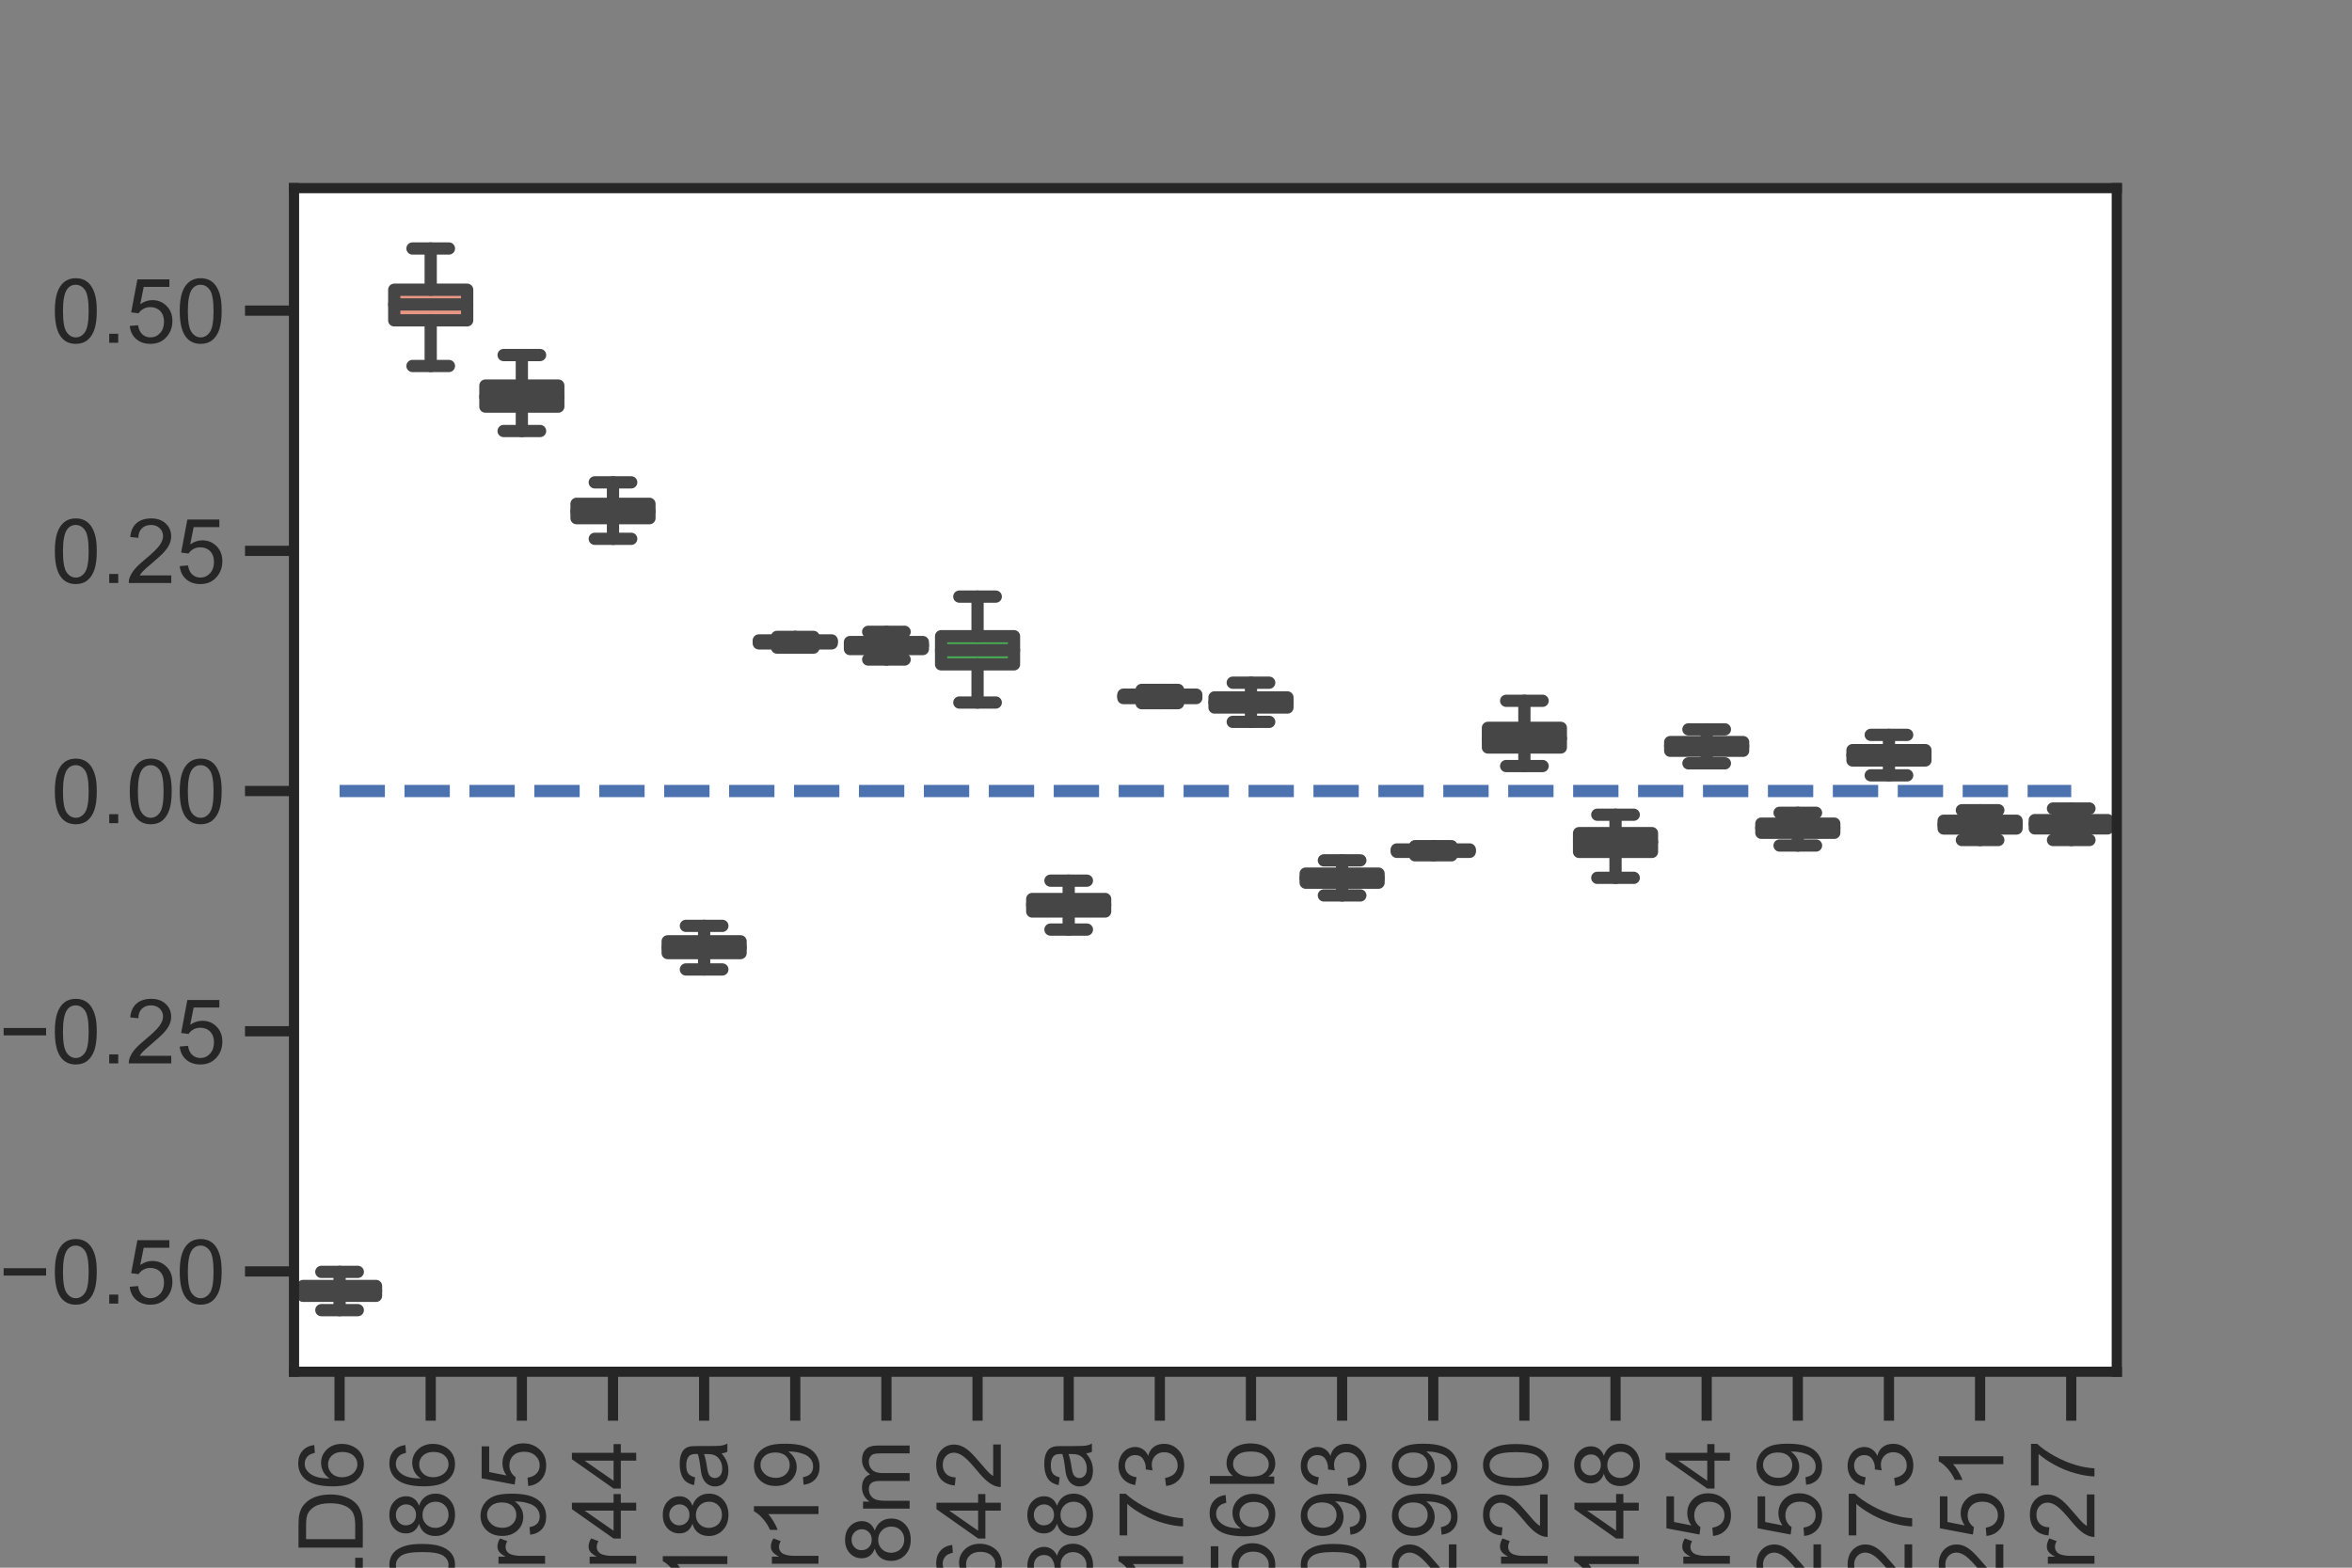 <?xml version="1.0" encoding="utf-8" standalone="no"?>
<!DOCTYPE svg PUBLIC "-//W3C//DTD SVG 1.1//EN"
  "http://www.w3.org/Graphics/SVG/1.1/DTD/svg11.dtd">
<!-- Created with matplotlib (https://matplotlib.org/) -->
<svg height="288pt" version="1.1" viewBox="0 0 432 288" width="432pt" xmlns="http://www.w3.org/2000/svg" xmlns:xlink="http://www.w3.org/1999/xlink">
 <rect x="0" y="0" width="432" height="288" fill="#808080" stroke="none"/>
 <defs>
  <style type="text/css">*{stroke-linecap:butt;stroke-linejoin:round;}</style>
 </defs>
 <g id="figure_1">
  <g id="patch_1">
   <path d="M 0 288 
L 432 288 
L 432 0 
L 0 0 
z
" style="fill:none;"/>
  </g>
  <g id="axes_1">
   <g id="patch_2">
    <path d="M 54 252 
L 388.8 252 
L 388.8 34.56 
L 54 34.56 
z
" style="fill:#ffffff;"/>
   </g>
   <g id="matplotlib.axis_1">
    <g id="xtick_1">
     <g id="line2d_1">
      <defs>
       <path d="M 0 0 
L 0 9 
" id="m45f4222ce4" style="stroke:#262626;stroke-width:1.875;"/>
      </defs>
      <g>
       <use style="fill:#262626;stroke:#262626;stroke-width:1.875;" x="62.37" xlink:href="#m45f4222ce4" y="252"/>
      </g>
     </g>
     <g id="text_1">
      <!-- ALD6 -->
      <g style="fill:#262626;" transform="translate(66.636 305.773)rotate(-90)scale(0.165 -0.165)">
       <defs>
        <path d="M -0.141 0 
L 27.344 71.578 
L 37.547 71.578 
L 66.844 0 
L 56.062 0 
L 47.703 21.688 
L 17.781 21.688 
L 9.906 0 
z
M 20.516 29.391 
L 44.781 29.391 
L 37.312 49.219 
Q 33.891 58.25 32.234 64.062 
Q 30.859 57.172 28.375 50.391 
z
" id="ArialMT-65"/>
        <path d="M 7.328 0 
L 7.328 71.578 
L 16.797 71.578 
L 16.797 8.453 
L 52.047 8.453 
L 52.047 0 
z
" id="ArialMT-76"/>
        <path d="M 7.719 0 
L 7.719 71.578 
L 32.375 71.578 
Q 40.719 71.578 45.125 70.562 
Q 51.266 69.141 55.609 65.438 
Q 61.281 60.641 64.078 53.188 
Q 66.891 45.75 66.891 36.188 
Q 66.891 28.031 64.984 21.734 
Q 63.094 15.438 60.109 11.297 
Q 57.125 7.172 53.578 4.797 
Q 50.047 2.438 45.047 1.219 
Q 40.047 0 33.547 0 
z
M 17.188 8.453 
L 32.469 8.453 
Q 39.547 8.453 43.578 9.766 
Q 47.609 11.078 50 13.484 
Q 53.375 16.844 55.25 22.531 
Q 57.125 28.219 57.125 36.328 
Q 57.125 47.562 53.438 53.594 
Q 49.75 59.625 44.484 61.672 
Q 40.672 63.141 32.234 63.141 
L 17.188 63.141 
z
" id="ArialMT-68"/>
        <path d="M 49.75 54.047 
L 41.016 53.375 
Q 39.844 58.547 37.703 60.891 
Q 34.125 64.656 28.906 64.656 
Q 24.703 64.656 21.531 62.312 
Q 17.391 59.281 14.984 53.469 
Q 12.594 47.656 12.5 36.922 
Q 15.672 41.75 20.266 44.094 
Q 24.859 46.438 29.891 46.438 
Q 38.672 46.438 44.844 39.969 
Q 51.031 33.5 51.031 23.25 
Q 51.031 16.5 48.125 10.719 
Q 45.219 4.938 40.141 1.859 
Q 35.062 -1.219 28.609 -1.219 
Q 17.625 -1.219 10.688 6.859 
Q 3.766 14.938 3.766 33.5 
Q 3.766 54.25 11.422 63.672 
Q 18.109 71.875 29.438 71.875 
Q 37.891 71.875 43.281 67.141 
Q 48.688 62.406 49.75 54.047 
z
M 13.875 23.188 
Q 13.875 18.656 15.797 14.5 
Q 17.719 10.359 21.188 8.172 
Q 24.656 6 28.469 6 
Q 34.031 6 38.031 10.484 
Q 42.047 14.984 42.047 22.703 
Q 42.047 30.125 38.078 34.391 
Q 34.125 38.672 28.125 38.672 
Q 22.172 38.672 18.016 34.391 
Q 13.875 30.125 13.875 23.188 
z
" id="ArialMT-54"/>
       </defs>
       <use xlink:href="#ArialMT-65"/>
       <use x="66.699" xlink:href="#ArialMT-76"/>
       <use x="122.314" xlink:href="#ArialMT-68"/>
       <use x="194.531" xlink:href="#ArialMT-54"/>
      </g>
     </g>
    </g>
    <g id="xtick_2">
     <g id="line2d_2">
      <g>
       <use style="fill:#262626;stroke:#262626;stroke-width:1.875;" x="79.11" xlink:href="#m45f4222ce4" y="252"/>
      </g>
     </g>
     <g id="text_2">
      <!-- r1086 -->
      <g style="fill:#262626;" transform="translate(83.376 306.696)rotate(-90)scale(0.165 -0.165)">
       <defs>
        <path d="M 6.5 0 
L 6.5 51.859 
L 14.406 51.859 
L 14.406 44 
Q 17.438 49.516 20 51.266 
Q 22.562 53.031 25.641 53.031 
Q 30.078 53.031 34.672 50.203 
L 31.641 42.047 
Q 28.422 43.953 25.203 43.953 
Q 22.312 43.953 20.016 42.219 
Q 17.719 40.484 16.75 37.406 
Q 15.281 32.719 15.281 27.156 
L 15.281 0 
z
" id="ArialMT-114"/>
        <path d="M 37.25 0 
L 28.469 0 
L 28.469 56 
Q 25.297 52.984 20.141 49.953 
Q 14.984 46.922 10.891 45.406 
L 10.891 53.906 
Q 18.266 57.375 23.781 62.297 
Q 29.297 67.234 31.594 71.875 
L 37.25 71.875 
z
" id="ArialMT-49"/>
        <path d="M 4.156 35.297 
Q 4.156 48 6.766 55.734 
Q 9.375 63.484 14.516 67.672 
Q 19.672 71.875 27.484 71.875 
Q 33.25 71.875 37.594 69.547 
Q 41.938 67.234 44.766 62.859 
Q 47.609 58.5 49.219 52.219 
Q 50.828 45.953 50.828 35.297 
Q 50.828 22.703 48.234 14.969 
Q 45.656 7.234 40.5 3 
Q 35.359 -1.219 27.484 -1.219 
Q 17.141 -1.219 11.234 6.203 
Q 4.156 15.141 4.156 35.297 
z
M 13.188 35.297 
Q 13.188 17.672 17.312 11.828 
Q 21.438 6 27.484 6 
Q 33.547 6 37.672 11.859 
Q 41.797 17.719 41.797 35.297 
Q 41.797 52.984 37.672 58.781 
Q 33.547 64.594 27.391 64.594 
Q 21.344 64.594 17.719 59.469 
Q 13.188 52.938 13.188 35.297 
z
" id="ArialMT-48"/>
        <path d="M 17.672 38.812 
Q 12.203 40.828 9.562 44.531 
Q 6.938 48.25 6.938 53.422 
Q 6.938 61.234 12.547 66.547 
Q 18.172 71.875 27.484 71.875 
Q 36.859 71.875 42.578 66.422 
Q 48.297 60.984 48.297 53.172 
Q 48.297 48.188 45.672 44.5 
Q 43.062 40.828 37.75 38.812 
Q 44.344 36.672 47.781 31.875 
Q 51.219 27.094 51.219 20.453 
Q 51.219 11.281 44.719 5.031 
Q 38.234 -1.219 27.641 -1.219 
Q 17.047 -1.219 10.547 5.047 
Q 4.047 11.328 4.047 20.703 
Q 4.047 27.688 7.594 32.391 
Q 11.141 37.109 17.672 38.812 
z
M 15.922 53.719 
Q 15.922 48.641 19.188 45.406 
Q 22.469 42.188 27.688 42.188 
Q 32.766 42.188 36.016 45.375 
Q 39.266 48.578 39.266 53.219 
Q 39.266 58.062 35.906 61.359 
Q 32.562 64.656 27.594 64.656 
Q 22.562 64.656 19.234 61.422 
Q 15.922 58.203 15.922 53.719 
z
M 13.094 20.656 
Q 13.094 16.891 14.875 13.375 
Q 16.656 9.859 20.172 7.922 
Q 23.688 6 27.734 6 
Q 34.031 6 38.125 10.047 
Q 42.234 14.109 42.234 20.359 
Q 42.234 26.703 38.016 30.859 
Q 33.797 35.016 27.438 35.016 
Q 21.234 35.016 17.156 30.906 
Q 13.094 26.812 13.094 20.656 
z
" id="ArialMT-56"/>
       </defs>
       <use xlink:href="#ArialMT-114"/>
       <use x="33.301" xlink:href="#ArialMT-49"/>
       <use x="88.916" xlink:href="#ArialMT-48"/>
       <use x="144.531" xlink:href="#ArialMT-56"/>
       <use x="200.146" xlink:href="#ArialMT-54"/>
      </g>
     </g>
    </g>
    <g id="xtick_3">
     <g id="line2d_3">
      <g>
       <use style="fill:#262626;stroke:#262626;stroke-width:1.875;" x="95.85" xlink:href="#m45f4222ce4" y="252"/>
      </g>
     </g>
     <g id="text_3">
      <!-- r95 -->
      <g style="fill:#262626;" transform="translate(100.116 288.345)rotate(-90)scale(0.165 -0.165)">
       <defs>
        <path d="M 5.469 16.547 
L 13.922 17.328 
Q 14.984 11.375 18.016 8.688 
Q 21.047 6 25.781 6 
Q 29.828 6 32.875 7.859 
Q 35.938 9.719 37.891 12.812 
Q 39.844 15.922 41.156 21.188 
Q 42.484 26.469 42.484 31.938 
Q 42.484 32.516 42.438 33.688 
Q 39.797 29.5 35.234 26.875 
Q 30.672 24.266 25.344 24.266 
Q 16.453 24.266 10.297 30.703 
Q 4.156 37.156 4.156 47.703 
Q 4.156 58.594 10.578 65.234 
Q 17 71.875 26.656 71.875 
Q 33.641 71.875 39.422 68.109 
Q 45.219 64.359 48.219 57.391 
Q 51.219 50.438 51.219 37.25 
Q 51.219 23.531 48.234 15.406 
Q 45.266 7.281 39.375 3.031 
Q 33.5 -1.219 25.594 -1.219 
Q 17.188 -1.219 11.859 3.438 
Q 6.547 8.109 5.469 16.547 
z
M 41.453 48.141 
Q 41.453 55.719 37.422 60.156 
Q 33.406 64.594 27.734 64.594 
Q 21.875 64.594 17.531 59.812 
Q 13.188 55.031 13.188 47.406 
Q 13.188 40.578 17.312 36.297 
Q 21.438 32.031 27.484 32.031 
Q 33.594 32.031 37.516 36.297 
Q 41.453 40.578 41.453 48.141 
z
" id="ArialMT-57"/>
        <path d="M 4.156 18.75 
L 13.375 19.531 
Q 14.406 12.797 18.141 9.391 
Q 21.875 6 27.156 6 
Q 33.5 6 37.891 10.781 
Q 42.281 15.578 42.281 23.484 
Q 42.281 31 38.062 35.344 
Q 33.844 39.703 27 39.703 
Q 22.75 39.703 19.328 37.766 
Q 15.922 35.844 13.969 32.766 
L 5.719 33.844 
L 12.641 70.609 
L 48.25 70.609 
L 48.25 62.203 
L 19.672 62.203 
L 15.828 42.969 
Q 22.266 47.469 29.344 47.469 
Q 38.719 47.469 45.156 40.969 
Q 51.609 34.469 51.609 24.266 
Q 51.609 14.547 45.953 7.469 
Q 39.062 -1.219 27.156 -1.219 
Q 17.391 -1.219 11.203 4.25 
Q 5.031 9.719 4.156 18.75 
z
" id="ArialMT-53"/>
       </defs>
       <use xlink:href="#ArialMT-114"/>
       <use x="33.301" xlink:href="#ArialMT-57"/>
       <use x="88.916" xlink:href="#ArialMT-53"/>
      </g>
     </g>
    </g>
    <g id="xtick_4">
     <g id="line2d_4">
      <g>
       <use style="fill:#262626;stroke:#262626;stroke-width:1.875;" x="112.59" xlink:href="#m45f4222ce4" y="252"/>
      </g>
     </g>
     <g id="text_4">
      <!-- r44 -->
      <g style="fill:#262626;" transform="translate(116.856 288.345)rotate(-90)scale(0.165 -0.165)">
       <defs>
        <path d="M 32.328 0 
L 32.328 17.141 
L 1.266 17.141 
L 1.266 25.203 
L 33.938 71.578 
L 41.109 71.578 
L 41.109 25.203 
L 50.781 25.203 
L 50.781 17.141 
L 41.109 17.141 
L 41.109 0 
z
M 32.328 25.203 
L 32.328 57.469 
L 9.906 25.203 
z
" id="ArialMT-52"/>
       </defs>
       <use xlink:href="#ArialMT-114"/>
       <use x="33.301" xlink:href="#ArialMT-52"/>
       <use x="88.916" xlink:href="#ArialMT-52"/>
      </g>
     </g>
    </g>
    <g id="xtick_5">
     <g id="line2d_5">
      <g>
       <use style="fill:#262626;stroke:#262626;stroke-width:1.875;" x="129.33" xlink:href="#m45f4222ce4" y="252"/>
      </g>
     </g>
     <g id="text_5">
      <!-- r118a -->
      <g style="fill:#262626;" transform="translate(133.596 305.479)rotate(-90)scale(0.165 -0.165)">
       <defs>
        <path d="M 40.438 6.391 
Q 35.547 2.25 31.031 0.531 
Q 26.516 -1.172 21.344 -1.172 
Q 12.797 -1.172 8.203 3 
Q 3.609 7.172 3.609 13.672 
Q 3.609 17.484 5.344 20.625 
Q 7.078 23.781 9.891 25.688 
Q 12.703 27.594 16.219 28.562 
Q 18.797 29.25 24.031 29.891 
Q 34.672 31.156 39.703 32.906 
Q 39.75 34.719 39.75 35.203 
Q 39.75 40.578 37.25 42.781 
Q 33.891 45.75 27.25 45.75 
Q 21.047 45.75 18.094 43.578 
Q 15.141 41.406 13.719 35.891 
L 5.125 37.062 
Q 6.297 42.578 8.984 45.969 
Q 11.672 49.359 16.75 51.188 
Q 21.828 53.031 28.516 53.031 
Q 35.156 53.031 39.297 51.469 
Q 43.453 49.906 45.406 47.531 
Q 47.359 45.172 48.141 41.547 
Q 48.578 39.312 48.578 33.453 
L 48.578 21.734 
Q 48.578 9.469 49.141 6.219 
Q 49.703 2.984 51.375 0 
L 42.188 0 
Q 40.828 2.734 40.438 6.391 
z
M 39.703 26.031 
Q 34.906 24.078 25.344 22.703 
Q 19.922 21.922 17.672 20.938 
Q 15.438 19.969 14.203 18.094 
Q 12.984 16.219 12.984 13.922 
Q 12.984 10.406 15.641 8.062 
Q 18.312 5.719 23.438 5.719 
Q 28.516 5.719 32.469 7.938 
Q 36.422 10.156 38.281 14.016 
Q 39.703 17 39.703 22.797 
z
" id="ArialMT-97"/>
       </defs>
       <use xlink:href="#ArialMT-114"/>
       <use x="33.301" xlink:href="#ArialMT-49"/>
       <use x="81.541" xlink:href="#ArialMT-49"/>
       <use x="137.156" xlink:href="#ArialMT-56"/>
       <use x="192.771" xlink:href="#ArialMT-97"/>
      </g>
     </g>
    </g>
    <g id="xtick_6">
     <g id="line2d_6">
      <g>
       <use style="fill:#262626;stroke:#262626;stroke-width:1.875;" x="146.07" xlink:href="#m45f4222ce4" y="252"/>
      </g>
     </g>
     <g id="text_6">
      <!-- r19 -->
      <g style="fill:#262626;" transform="translate(150.336 288.345)rotate(-90)scale(0.165 -0.165)">
       <use xlink:href="#ArialMT-114"/>
       <use x="33.301" xlink:href="#ArialMT-49"/>
       <use x="88.916" xlink:href="#ArialMT-57"/>
      </g>
     </g>
    </g>
    <g id="xtick_7">
     <g id="line2d_7">
      <g>
       <use style="fill:#262626;stroke:#262626;stroke-width:1.875;" x="162.81" xlink:href="#m45f4222ce4" y="252"/>
      </g>
     </g>
     <g id="text_7">
      <!-- r258m -->
      <g style="fill:#262626;" transform="translate(167.076 311.265)rotate(-90)scale(0.165 -0.165)">
       <defs>
        <path d="M 50.344 8.453 
L 50.344 0 
L 3.031 0 
Q 2.938 3.172 4.047 6.109 
Q 5.859 10.938 9.828 15.625 
Q 13.812 20.312 21.344 26.469 
Q 33.016 36.031 37.109 41.625 
Q 41.219 47.219 41.219 52.203 
Q 41.219 57.422 37.469 61 
Q 33.734 64.594 27.734 64.594 
Q 21.391 64.594 17.578 60.781 
Q 13.766 56.984 13.719 50.25 
L 4.688 51.172 
Q 5.609 61.281 11.656 66.578 
Q 17.719 71.875 27.938 71.875 
Q 38.234 71.875 44.234 66.156 
Q 50.25 60.453 50.25 52 
Q 50.25 47.703 48.484 43.547 
Q 46.734 39.406 42.656 34.812 
Q 38.578 30.219 29.109 22.219 
Q 21.188 15.578 18.938 13.203 
Q 16.703 10.844 15.234 8.453 
z
" id="ArialMT-50"/>
        <path d="M 6.594 0 
L 6.594 51.859 
L 14.453 51.859 
L 14.453 44.578 
Q 16.891 48.391 20.938 50.703 
Q 25 53.031 30.172 53.031 
Q 35.938 53.031 39.625 50.641 
Q 43.312 48.25 44.828 43.953 
Q 50.984 53.031 60.844 53.031 
Q 68.562 53.031 72.703 48.75 
Q 76.859 44.484 76.859 35.594 
L 76.859 0 
L 68.109 0 
L 68.109 32.672 
Q 68.109 37.938 67.25 40.25 
Q 66.406 42.578 64.156 43.984 
Q 61.922 45.406 58.891 45.406 
Q 53.422 45.406 49.797 41.766 
Q 46.188 38.141 46.188 30.125 
L 46.188 0 
L 37.406 0 
L 37.406 33.688 
Q 37.406 39.547 35.25 42.469 
Q 33.109 45.406 28.219 45.406 
Q 24.516 45.406 21.359 43.453 
Q 18.219 41.5 16.797 37.734 
Q 15.375 33.984 15.375 26.906 
L 15.375 0 
z
" id="ArialMT-109"/>
       </defs>
       <use xlink:href="#ArialMT-114"/>
       <use x="33.301" xlink:href="#ArialMT-50"/>
       <use x="88.916" xlink:href="#ArialMT-53"/>
       <use x="144.531" xlink:href="#ArialMT-56"/>
       <use x="200.146" xlink:href="#ArialMT-109"/>
      </g>
     </g>
    </g>
    <g id="xtick_8">
     <g id="line2d_8">
      <g>
       <use style="fill:#262626;stroke:#262626;stroke-width:1.875;" x="179.55" xlink:href="#m45f4222ce4" y="252"/>
      </g>
     </g>
     <g id="text_8">
      <!-- r2642 -->
      <g style="fill:#262626;" transform="translate(183.816 306.696)rotate(-90)scale(0.165 -0.165)">
       <use xlink:href="#ArialMT-114"/>
       <use x="33.301" xlink:href="#ArialMT-50"/>
       <use x="88.916" xlink:href="#ArialMT-54"/>
       <use x="144.531" xlink:href="#ArialMT-52"/>
       <use x="200.146" xlink:href="#ArialMT-50"/>
      </g>
     </g>
    </g>
    <g id="xtick_9">
     <g id="line2d_9">
      <g>
       <use style="fill:#262626;stroke:#262626;stroke-width:1.875;" x="196.29" xlink:href="#m45f4222ce4" y="252"/>
      </g>
     </g>
     <g id="text_9">
      <!-- r38a -->
      <g style="fill:#262626;" transform="translate(200.556 297.521)rotate(-90)scale(0.165 -0.165)">
       <defs>
        <path d="M 4.203 18.891 
L 12.984 20.062 
Q 14.5 12.594 18.141 9.297 
Q 21.781 6 27 6 
Q 33.203 6 37.469 10.297 
Q 41.75 14.594 41.75 20.953 
Q 41.75 27 37.797 30.922 
Q 33.844 34.859 27.734 34.859 
Q 25.25 34.859 21.531 33.891 
L 22.516 41.609 
Q 23.391 41.5 23.922 41.5 
Q 29.547 41.5 34.031 44.422 
Q 38.531 47.359 38.531 53.469 
Q 38.531 58.297 35.25 61.469 
Q 31.984 64.656 26.812 64.656 
Q 21.688 64.656 18.266 61.422 
Q 14.844 58.203 13.875 51.766 
L 5.078 53.328 
Q 6.688 62.156 12.391 67.016 
Q 18.109 71.875 26.609 71.875 
Q 32.469 71.875 37.391 69.359 
Q 42.328 66.844 44.938 62.5 
Q 47.562 58.156 47.562 53.266 
Q 47.562 48.641 45.062 44.828 
Q 42.578 41.016 37.703 38.766 
Q 44.047 37.312 47.562 32.688 
Q 51.078 28.078 51.078 21.141 
Q 51.078 11.766 44.234 5.25 
Q 37.406 -1.266 26.953 -1.266 
Q 17.531 -1.266 11.297 4.344 
Q 5.078 9.969 4.203 18.891 
z
" id="ArialMT-51"/>
       </defs>
       <use xlink:href="#ArialMT-114"/>
       <use x="33.301" xlink:href="#ArialMT-51"/>
       <use x="88.916" xlink:href="#ArialMT-56"/>
       <use x="144.531" xlink:href="#ArialMT-97"/>
      </g>
     </g>
    </g>
    <g id="xtick_10">
     <g id="line2d_10">
      <g>
       <use style="fill:#262626;stroke:#262626;stroke-width:1.875;" x="213.03" xlink:href="#m45f4222ce4" y="252"/>
      </g>
     </g>
     <g id="text_10">
      <!-- r1173 -->
      <g style="fill:#262626;" transform="translate(217.296 305.479)rotate(-90)scale(0.165 -0.165)">
       <defs>
        <path d="M 4.734 62.203 
L 4.734 70.656 
L 51.078 70.656 
L 51.078 63.812 
Q 44.234 56.547 37.516 44.484 
Q 30.812 32.422 27.156 19.672 
Q 24.516 10.688 23.781 0 
L 14.75 0 
Q 14.891 8.453 18.062 20.406 
Q 21.234 32.375 27.172 43.484 
Q 33.109 54.594 39.797 62.203 
z
" id="ArialMT-55"/>
       </defs>
       <use xlink:href="#ArialMT-114"/>
       <use x="33.301" xlink:href="#ArialMT-49"/>
       <use x="81.541" xlink:href="#ArialMT-49"/>
       <use x="137.156" xlink:href="#ArialMT-55"/>
       <use x="192.771" xlink:href="#ArialMT-51"/>
      </g>
     </g>
    </g>
    <g id="xtick_11">
     <g id="line2d_11">
      <g>
       <use style="fill:#262626;stroke:#262626;stroke-width:1.875;" x="229.77" xlink:href="#m45f4222ce4" y="252"/>
      </g>
     </g>
     <g id="text_11">
      <!-- r56b -->
      <g style="fill:#262626;" transform="translate(234.036 297.521)rotate(-90)scale(0.165 -0.165)">
       <defs>
        <path d="M 14.703 0 
L 6.547 0 
L 6.547 71.578 
L 15.328 71.578 
L 15.328 46.047 
Q 20.906 53.031 29.547 53.031 
Q 34.328 53.031 38.594 51.094 
Q 42.875 49.172 45.625 45.672 
Q 48.391 42.188 49.953 37.25 
Q 51.516 32.328 51.516 26.703 
Q 51.516 13.375 44.922 6.094 
Q 38.328 -1.172 29.109 -1.172 
Q 19.922 -1.172 14.703 6.5 
z
M 14.594 26.312 
Q 14.594 17 17.141 12.844 
Q 21.297 6.062 28.375 6.062 
Q 34.125 6.062 38.328 11.062 
Q 42.531 16.062 42.531 25.984 
Q 42.531 36.141 38.5 40.969 
Q 34.469 45.797 28.766 45.797 
Q 23 45.797 18.797 40.797 
Q 14.594 35.797 14.594 26.312 
z
" id="ArialMT-98"/>
       </defs>
       <use xlink:href="#ArialMT-114"/>
       <use x="33.301" xlink:href="#ArialMT-53"/>
       <use x="88.916" xlink:href="#ArialMT-54"/>
       <use x="144.531" xlink:href="#ArialMT-98"/>
      </g>
     </g>
    </g>
    <g id="xtick_12">
     <g id="line2d_12">
      <g>
       <use style="fill:#262626;stroke:#262626;stroke-width:1.875;" x="246.51" xlink:href="#m45f4222ce4" y="252"/>
      </g>
     </g>
     <g id="text_12">
      <!-- r1093 -->
      <g style="fill:#262626;" transform="translate(250.776 306.696)rotate(-90)scale(0.165 -0.165)">
       <use xlink:href="#ArialMT-114"/>
       <use x="33.301" xlink:href="#ArialMT-49"/>
       <use x="88.916" xlink:href="#ArialMT-48"/>
       <use x="144.531" xlink:href="#ArialMT-57"/>
       <use x="200.146" xlink:href="#ArialMT-51"/>
      </g>
     </g>
    </g>
    <g id="xtick_13">
     <g id="line2d_13">
      <g>
       <use style="fill:#262626;stroke:#262626;stroke-width:1.875;" x="263.25" xlink:href="#m45f4222ce4" y="252"/>
      </g>
     </g>
     <g id="text_13">
      <!-- r299 -->
      <g style="fill:#262626;" transform="translate(267.516 297.521)rotate(-90)scale(0.165 -0.165)">
       <use xlink:href="#ArialMT-114"/>
       <use x="33.301" xlink:href="#ArialMT-50"/>
       <use x="88.916" xlink:href="#ArialMT-57"/>
       <use x="144.531" xlink:href="#ArialMT-57"/>
      </g>
     </g>
    </g>
    <g id="xtick_14">
     <g id="line2d_14">
      <g>
       <use style="fill:#262626;stroke:#262626;stroke-width:1.875;" x="279.99" xlink:href="#m45f4222ce4" y="252"/>
      </g>
     </g>
     <g id="text_14">
      <!-- r20 -->
      <g style="fill:#262626;" transform="translate(284.256 288.345)rotate(-90)scale(0.165 -0.165)">
       <use xlink:href="#ArialMT-114"/>
       <use x="33.301" xlink:href="#ArialMT-50"/>
       <use x="88.916" xlink:href="#ArialMT-48"/>
      </g>
     </g>
    </g>
    <g id="xtick_15">
     <g id="line2d_15">
      <g>
       <use style="fill:#262626;stroke:#262626;stroke-width:1.875;" x="296.73" xlink:href="#m45f4222ce4" y="252"/>
      </g>
     </g>
     <g id="text_15">
      <!-- r1148 -->
      <g style="fill:#262626;" transform="translate(300.996 305.479)rotate(-90)scale(0.165 -0.165)">
       <use xlink:href="#ArialMT-114"/>
       <use x="33.301" xlink:href="#ArialMT-49"/>
       <use x="81.541" xlink:href="#ArialMT-49"/>
       <use x="137.156" xlink:href="#ArialMT-52"/>
       <use x="192.771" xlink:href="#ArialMT-56"/>
      </g>
     </g>
    </g>
    <g id="xtick_16">
     <g id="line2d_16">
      <g>
       <use style="fill:#262626;stroke:#262626;stroke-width:1.875;" x="313.47" xlink:href="#m45f4222ce4" y="252"/>
      </g>
     </g>
     <g id="text_16">
      <!-- r54 -->
      <g style="fill:#262626;" transform="translate(317.736 288.345)rotate(-90)scale(0.165 -0.165)">
       <use xlink:href="#ArialMT-114"/>
       <use x="33.301" xlink:href="#ArialMT-53"/>
       <use x="88.916" xlink:href="#ArialMT-52"/>
      </g>
     </g>
    </g>
    <g id="xtick_17">
     <g id="line2d_17">
      <g>
       <use style="fill:#262626;stroke:#262626;stroke-width:1.875;" x="330.21" xlink:href="#m45f4222ce4" y="252"/>
      </g>
     </g>
     <g id="text_17">
      <!-- r259 -->
      <g style="fill:#262626;" transform="translate(334.476 297.521)rotate(-90)scale(0.165 -0.165)">
       <use xlink:href="#ArialMT-114"/>
       <use x="33.301" xlink:href="#ArialMT-50"/>
       <use x="88.916" xlink:href="#ArialMT-53"/>
       <use x="144.531" xlink:href="#ArialMT-57"/>
      </g>
     </g>
    </g>
    <g id="xtick_18">
     <g id="line2d_18">
      <g>
       <use style="fill:#262626;stroke:#262626;stroke-width:1.875;" x="346.95" xlink:href="#m45f4222ce4" y="252"/>
      </g>
     </g>
     <g id="text_18">
      <!-- r1273 -->
      <g style="fill:#262626;" transform="translate(351.216 306.696)rotate(-90)scale(0.165 -0.165)">
       <use xlink:href="#ArialMT-114"/>
       <use x="33.301" xlink:href="#ArialMT-49"/>
       <use x="88.916" xlink:href="#ArialMT-50"/>
       <use x="144.531" xlink:href="#ArialMT-55"/>
       <use x="200.146" xlink:href="#ArialMT-51"/>
      </g>
     </g>
    </g>
    <g id="xtick_19">
     <g id="line2d_19">
      <g>
       <use style="fill:#262626;stroke:#262626;stroke-width:1.875;" x="363.69" xlink:href="#m45f4222ce4" y="252"/>
      </g>
     </g>
     <g id="text_19">
      <!-- r251 -->
      <g style="fill:#262626;" transform="translate(367.956 297.521)rotate(-90)scale(0.165 -0.165)">
       <use xlink:href="#ArialMT-114"/>
       <use x="33.301" xlink:href="#ArialMT-50"/>
       <use x="88.916" xlink:href="#ArialMT-53"/>
       <use x="144.531" xlink:href="#ArialMT-49"/>
      </g>
     </g>
    </g>
    <g id="xtick_20">
     <g id="line2d_20">
      <g>
       <use style="fill:#262626;stroke:#262626;stroke-width:1.875;" x="380.43" xlink:href="#m45f4222ce4" y="252"/>
      </g>
     </g>
     <g id="text_20">
      <!-- r27 -->
      <g style="fill:#262626;" transform="translate(384.696 288.345)rotate(-90)scale(0.165 -0.165)">
       <use xlink:href="#ArialMT-114"/>
       <use x="33.301" xlink:href="#ArialMT-50"/>
       <use x="88.916" xlink:href="#ArialMT-55"/>
      </g>
     </g>
    </g>
   </g>
   <g id="matplotlib.axis_2">
    <g id="ytick_1">
     <g id="line2d_21">
      <defs>
       <path d="M 0 0 
L -9 0 
" id="m1e64a76a15" style="stroke:#262626;stroke-width:1.875;"/>
      </defs>
      <g>
       <use style="fill:#262626;stroke:#262626;stroke-width:1.875;" x="54" xlink:href="#m1e64a76a15" y="233.578"/>
      </g>
     </g>
     <g id="text_21">
      <!-- −0.50 -->
      <g style="fill:#262626;" transform="translate(-0.248 239.483)scale(0.165 -0.165)">
       <defs>
        <path d="M 52.828 31.203 
L 5.562 31.203 
L 5.562 39.406 
L 52.828 39.406 
z
" id="ArialMT-8722"/>
        <path d="M 9.078 0 
L 9.078 10.016 
L 19.094 10.016 
L 19.094 0 
z
" id="ArialMT-46"/>
       </defs>
       <use xlink:href="#ArialMT-8722"/>
       <use x="58.398" xlink:href="#ArialMT-48"/>
       <use x="114.014" xlink:href="#ArialMT-46"/>
       <use x="141.797" xlink:href="#ArialMT-53"/>
       <use x="197.412" xlink:href="#ArialMT-48"/>
      </g>
     </g>
    </g>
    <g id="ytick_2">
     <g id="line2d_22">
      <g>
       <use style="fill:#262626;stroke:#262626;stroke-width:1.875;" x="54" xlink:href="#m1e64a76a15" y="189.449"/>
      </g>
     </g>
     <g id="text_22">
      <!-- −0.25 -->
      <g style="fill:#262626;" transform="translate(-0.248 195.355)scale(0.165 -0.165)">
       <use xlink:href="#ArialMT-8722"/>
       <use x="58.398" xlink:href="#ArialMT-48"/>
       <use x="114.014" xlink:href="#ArialMT-46"/>
       <use x="141.797" xlink:href="#ArialMT-50"/>
       <use x="197.412" xlink:href="#ArialMT-53"/>
      </g>
     </g>
    </g>
    <g id="ytick_3">
     <g id="line2d_23">
      <g>
       <use style="fill:#262626;stroke:#262626;stroke-width:1.875;" x="54" xlink:href="#m1e64a76a15" y="145.321"/>
      </g>
     </g>
     <g id="text_23">
      <!-- 0.00 -->
      <g style="fill:#262626;" transform="translate(9.389 151.226)scale(0.165 -0.165)">
       <use xlink:href="#ArialMT-48"/>
       <use x="55.615" xlink:href="#ArialMT-46"/>
       <use x="83.398" xlink:href="#ArialMT-48"/>
       <use x="139.014" xlink:href="#ArialMT-48"/>
      </g>
     </g>
    </g>
    <g id="ytick_4">
     <g id="line2d_24">
      <g>
       <use style="fill:#262626;stroke:#262626;stroke-width:1.875;" x="54" xlink:href="#m1e64a76a15" y="101.193"/>
      </g>
     </g>
     <g id="text_24">
      <!-- 0.25 -->
      <g style="fill:#262626;" transform="translate(9.389 107.098)scale(0.165 -0.165)">
       <use xlink:href="#ArialMT-48"/>
       <use x="55.615" xlink:href="#ArialMT-46"/>
       <use x="83.398" xlink:href="#ArialMT-50"/>
       <use x="139.014" xlink:href="#ArialMT-53"/>
      </g>
     </g>
    </g>
    <g id="ytick_5">
     <g id="line2d_25">
      <g>
       <use style="fill:#262626;stroke:#262626;stroke-width:1.875;" x="54" xlink:href="#m1e64a76a15" y="57.065"/>
      </g>
     </g>
     <g id="text_25">
      <!-- 0.50 -->
      <g style="fill:#262626;" transform="translate(9.389 62.97)scale(0.165 -0.165)">
       <use xlink:href="#ArialMT-48"/>
       <use x="55.615" xlink:href="#ArialMT-46"/>
       <use x="83.398" xlink:href="#ArialMT-53"/>
       <use x="139.014" xlink:href="#ArialMT-48"/>
      </g>
     </g>
    </g>
    <g id="text_26">
     <!-- FCC (3-hydroxypropionate) -->
     <g style="fill:#262626;" transform="translate(-8.036 252.314)rotate(-90)scale(0.18 -0.18)">
      <defs>
       <path d="M 8.203 0 
L 8.203 71.578 
L 56.5 71.578 
L 56.5 63.141 
L 17.672 63.141 
L 17.672 40.969 
L 51.266 40.969 
L 51.266 32.516 
L 17.672 32.516 
L 17.672 0 
z
" id="ArialMT-70"/>
       <path d="M 58.797 25.094 
L 68.266 22.703 
Q 65.281 11.031 57.547 4.906 
Q 49.812 -1.219 38.625 -1.219 
Q 27.047 -1.219 19.797 3.484 
Q 12.547 8.203 8.766 17.141 
Q 4.984 26.078 4.984 36.328 
Q 4.984 47.516 9.25 55.828 
Q 13.531 64.156 21.406 68.469 
Q 29.297 72.797 38.766 72.797 
Q 49.516 72.797 56.828 67.328 
Q 64.156 61.859 67.047 51.953 
L 57.719 49.75 
Q 55.219 57.562 50.484 61.125 
Q 45.75 64.703 38.578 64.703 
Q 30.328 64.703 24.781 60.734 
Q 19.234 56.781 16.984 50.109 
Q 14.75 43.453 14.75 36.375 
Q 14.75 27.25 17.406 20.438 
Q 20.062 13.625 25.672 10.25 
Q 31.297 6.891 37.844 6.891 
Q 45.797 6.891 51.312 11.469 
Q 56.844 16.062 58.797 25.094 
z
" id="ArialMT-67"/>
       <path id="ArialMT-32"/>
       <path d="M 23.391 -21.047 
Q 16.109 -11.859 11.078 0.438 
Q 6.062 12.75 6.062 25.922 
Q 6.062 37.547 9.812 48.188 
Q 14.203 60.547 23.391 72.797 
L 29.688 72.797 
Q 23.781 62.641 21.875 58.297 
Q 18.891 51.562 17.188 44.234 
Q 15.094 35.109 15.094 25.875 
Q 15.094 2.391 29.688 -21.047 
z
" id="ArialMT-40"/>
       <path d="M 3.172 21.484 
L 3.172 30.328 
L 30.172 30.328 
L 30.172 21.484 
z
" id="ArialMT-45"/>
       <path d="M 6.594 0 
L 6.594 71.578 
L 15.375 71.578 
L 15.375 45.906 
Q 21.531 53.031 30.906 53.031 
Q 36.672 53.031 40.922 50.75 
Q 45.172 48.484 47 44.484 
Q 48.828 40.484 48.828 32.859 
L 48.828 0 
L 40.047 0 
L 40.047 32.859 
Q 40.047 39.453 37.188 42.453 
Q 34.328 45.453 29.109 45.453 
Q 25.203 45.453 21.75 43.422 
Q 18.312 41.406 16.844 37.938 
Q 15.375 34.469 15.375 28.375 
L 15.375 0 
z
" id="ArialMT-104"/>
       <path d="M 6.203 -19.969 
L 5.219 -11.719 
Q 8.109 -12.5 10.25 -12.5 
Q 13.188 -12.5 14.938 -11.516 
Q 16.703 -10.547 17.828 -8.797 
Q 18.656 -7.469 20.516 -2.25 
Q 20.75 -1.516 21.297 -0.094 
L 1.609 51.859 
L 11.078 51.859 
L 21.875 21.828 
Q 23.969 16.109 25.641 9.812 
Q 27.156 15.875 29.25 21.625 
L 40.328 51.859 
L 49.125 51.859 
L 29.391 -0.875 
Q 26.219 -9.422 24.469 -12.641 
Q 22.125 -17 19.094 -19.016 
Q 16.062 -21.047 11.859 -21.047 
Q 9.328 -21.047 6.203 -19.969 
z
" id="ArialMT-121"/>
       <path d="M 40.234 0 
L 40.234 6.547 
Q 35.297 -1.172 25.734 -1.172 
Q 19.531 -1.172 14.328 2.25 
Q 9.125 5.672 6.266 11.797 
Q 3.422 17.922 3.422 25.875 
Q 3.422 33.641 6 39.969 
Q 8.594 46.297 13.766 49.656 
Q 18.953 53.031 25.344 53.031 
Q 30.031 53.031 33.688 51.047 
Q 37.359 49.078 39.656 45.906 
L 39.656 71.578 
L 48.391 71.578 
L 48.391 0 
z
M 12.453 25.875 
Q 12.453 15.922 16.641 10.984 
Q 20.844 6.062 26.562 6.062 
Q 32.328 6.062 36.344 10.766 
Q 40.375 15.484 40.375 25.141 
Q 40.375 35.797 36.266 40.766 
Q 32.172 45.75 26.172 45.75 
Q 20.312 45.75 16.375 40.969 
Q 12.453 36.188 12.453 25.875 
z
" id="ArialMT-100"/>
       <path d="M 3.328 25.922 
Q 3.328 40.328 11.328 47.266 
Q 18.016 53.031 27.641 53.031 
Q 38.328 53.031 45.109 46.016 
Q 51.906 39.016 51.906 26.656 
Q 51.906 16.656 48.906 10.906 
Q 45.906 5.172 40.156 2 
Q 34.422 -1.172 27.641 -1.172 
Q 16.75 -1.172 10.031 5.812 
Q 3.328 12.797 3.328 25.922 
z
M 12.359 25.922 
Q 12.359 15.969 16.703 11.016 
Q 21.047 6.062 27.641 6.062 
Q 34.188 6.062 38.531 11.031 
Q 42.875 16.016 42.875 26.219 
Q 42.875 35.844 38.5 40.797 
Q 34.125 45.75 27.641 45.75 
Q 21.047 45.75 16.703 40.812 
Q 12.359 35.891 12.359 25.922 
z
" id="ArialMT-111"/>
       <path d="M 0.734 0 
L 19.672 26.953 
L 2.156 51.859 
L 13.141 51.859 
L 21.094 39.703 
Q 23.344 36.234 24.703 33.891 
Q 26.859 37.109 28.656 39.594 
L 37.406 51.859 
L 47.906 51.859 
L 29.984 27.438 
L 49.266 0 
L 38.484 0 
L 27.828 16.109 
L 25 20.453 
L 11.375 0 
z
" id="ArialMT-120"/>
       <path d="M 6.594 -19.875 
L 6.594 51.859 
L 14.594 51.859 
L 14.594 45.125 
Q 17.438 49.078 21 51.047 
Q 24.562 53.031 29.641 53.031 
Q 36.281 53.031 41.359 49.609 
Q 46.438 46.188 49.016 39.953 
Q 51.609 33.734 51.609 26.312 
Q 51.609 18.359 48.75 11.984 
Q 45.906 5.609 40.453 2.219 
Q 35.016 -1.172 29 -1.172 
Q 24.609 -1.172 21.109 0.688 
Q 17.625 2.547 15.375 5.375 
L 15.375 -19.875 
z
M 14.547 25.641 
Q 14.547 15.625 18.594 10.844 
Q 22.656 6.062 28.422 6.062 
Q 34.281 6.062 38.453 11.016 
Q 42.625 15.969 42.625 26.375 
Q 42.625 36.281 38.547 41.203 
Q 34.469 46.141 28.812 46.141 
Q 23.188 46.141 18.859 40.891 
Q 14.547 35.641 14.547 25.641 
z
" id="ArialMT-112"/>
       <path d="M 6.641 61.469 
L 6.641 71.578 
L 15.438 71.578 
L 15.438 61.469 
z
M 6.641 0 
L 6.641 51.859 
L 15.438 51.859 
L 15.438 0 
z
" id="ArialMT-105"/>
       <path d="M 6.594 0 
L 6.594 51.859 
L 14.5 51.859 
L 14.5 44.484 
Q 20.219 53.031 31 53.031 
Q 35.688 53.031 39.625 51.344 
Q 43.562 49.656 45.516 46.922 
Q 47.469 44.188 48.25 40.438 
Q 48.734 37.984 48.734 31.891 
L 48.734 0 
L 39.938 0 
L 39.938 31.547 
Q 39.938 36.922 38.906 39.578 
Q 37.891 42.234 35.281 43.812 
Q 32.672 45.406 29.156 45.406 
Q 23.531 45.406 19.453 41.844 
Q 15.375 38.281 15.375 28.328 
L 15.375 0 
z
" id="ArialMT-110"/>
       <path d="M 25.781 7.859 
L 27.047 0.094 
Q 23.344 -0.688 20.406 -0.688 
Q 15.625 -0.688 12.984 0.828 
Q 10.359 2.344 9.281 4.812 
Q 8.203 7.281 8.203 15.188 
L 8.203 45.016 
L 1.766 45.016 
L 1.766 51.859 
L 8.203 51.859 
L 8.203 64.703 
L 16.938 69.969 
L 16.938 51.859 
L 25.781 51.859 
L 25.781 45.016 
L 16.938 45.016 
L 16.938 14.703 
Q 16.938 10.938 17.406 9.859 
Q 17.875 8.797 18.922 8.156 
Q 19.969 7.516 21.922 7.516 
Q 23.391 7.516 25.781 7.859 
z
" id="ArialMT-116"/>
       <path d="M 42.094 16.703 
L 51.172 15.578 
Q 49.031 7.625 43.219 3.219 
Q 37.406 -1.172 28.375 -1.172 
Q 17 -1.172 10.328 5.828 
Q 3.656 12.844 3.656 25.484 
Q 3.656 38.578 10.391 45.797 
Q 17.141 53.031 27.875 53.031 
Q 38.281 53.031 44.875 45.953 
Q 51.469 38.875 51.469 26.031 
Q 51.469 25.25 51.422 23.688 
L 12.75 23.688 
Q 13.234 15.141 17.578 10.594 
Q 21.922 6.062 28.422 6.062 
Q 33.25 6.062 36.672 8.594 
Q 40.094 11.141 42.094 16.703 
z
M 13.234 30.906 
L 42.188 30.906 
Q 41.609 37.453 38.875 40.719 
Q 34.672 45.797 27.984 45.797 
Q 21.922 45.797 17.797 41.75 
Q 13.672 37.703 13.234 30.906 
z
" id="ArialMT-101"/>
       <path d="M 12.359 -21.047 
L 6.062 -21.047 
Q 20.656 2.391 20.656 25.875 
Q 20.656 35.062 18.562 44.094 
Q 16.891 51.422 13.922 58.156 
Q 12.016 62.547 6.062 72.797 
L 12.359 72.797 
Q 21.531 60.547 25.922 48.188 
Q 29.688 37.547 29.688 25.922 
Q 29.688 12.75 24.625 0.438 
Q 19.578 -11.859 12.359 -21.047 
z
" id="ArialMT-41"/>
      </defs>
      <use xlink:href="#ArialMT-70"/>
      <use x="61.084" xlink:href="#ArialMT-67"/>
      <use x="133.301" xlink:href="#ArialMT-67"/>
      <use x="205.518" xlink:href="#ArialMT-32"/>
      <use x="233.301" xlink:href="#ArialMT-40"/>
      <use x="266.602" xlink:href="#ArialMT-51"/>
      <use x="322.217" xlink:href="#ArialMT-45"/>
      <use x="355.518" xlink:href="#ArialMT-104"/>
      <use x="411.133" xlink:href="#ArialMT-121"/>
      <use x="461.133" xlink:href="#ArialMT-100"/>
      <use x="516.748" xlink:href="#ArialMT-114"/>
      <use x="550.049" xlink:href="#ArialMT-111"/>
      <use x="605.664" xlink:href="#ArialMT-120"/>
      <use x="655.664" xlink:href="#ArialMT-121"/>
      <use x="705.664" xlink:href="#ArialMT-112"/>
      <use x="761.279" xlink:href="#ArialMT-114"/>
      <use x="794.58" xlink:href="#ArialMT-111"/>
      <use x="850.195" xlink:href="#ArialMT-112"/>
      <use x="905.811" xlink:href="#ArialMT-105"/>
      <use x="928.027" xlink:href="#ArialMT-111"/>
      <use x="983.643" xlink:href="#ArialMT-110"/>
      <use x="1039.258" xlink:href="#ArialMT-97"/>
      <use x="1094.873" xlink:href="#ArialMT-116"/>
      <use x="1122.656" xlink:href="#ArialMT-101"/>
      <use x="1178.271" xlink:href="#ArialMT-41"/>
     </g>
    </g>
   </g>
   <g id="patch_3">
    <path clip-path="url(#p584a8e880e)" d="M 55.674 238.058 
L 69.066 238.058 
L 69.066 236.245 
L 55.674 236.245 
L 55.674 238.058 
z
" style="fill:#ea96a3;stroke:#464646;stroke-linejoin:miter;stroke-width:2.25;"/>
   </g>
   <g id="patch_4">
    <path clip-path="url(#p584a8e880e)" d="M 72.414 58.849 
L 85.806 58.849 
L 85.806 53.223 
L 72.414 53.223 
L 72.414 58.849 
z
" style="fill:#e79683;stroke:#464646;stroke-linejoin:miter;stroke-width:2.25;"/>
   </g>
   <g id="patch_5">
    <path clip-path="url(#p584a8e880e)" d="M 89.154 74.697 
L 102.546 74.697 
L 102.546 70.836 
L 89.154 70.836 
L 89.154 74.697 
z
" style="fill:#d7944e;stroke:#464646;stroke-linejoin:miter;stroke-width:2.25;"/>
   </g>
   <g id="patch_6">
    <path clip-path="url(#p584a8e880e)" d="M 105.894 95.195 
L 119.286 95.195 
L 119.286 92.554 
L 105.894 92.554 
L 105.894 95.195 
z
" style="fill:#bf9a4a;stroke:#464646;stroke-linejoin:miter;stroke-width:2.25;"/>
   </g>
   <g id="patch_7">
    <path clip-path="url(#p584a8e880e)" d="M 122.634 175.091 
L 136.026 175.091 
L 136.026 172.928 
L 122.634 172.928 
L 122.634 175.091 
z
" style="fill:#ab9e47;stroke:#464646;stroke-linejoin:miter;stroke-width:2.25;"/>
   </g>
   <g id="patch_8">
    <path clip-path="url(#p584a8e880e)" d="M 139.374 118.193 
L 152.766 118.193 
L 152.766 117.655 
L 139.374 117.655 
L 139.374 118.193 
z
" style="fill:#98a246;stroke:#464646;stroke-linejoin:miter;stroke-width:2.25;"/>
   </g>
   <g id="patch_9">
    <path clip-path="url(#p584a8e880e)" d="M 156.114 119.238 
L 169.506 119.238 
L 169.506 117.952 
L 156.114 117.952 
L 156.114 119.238 
z
" style="fill:#7fa946;stroke:#464646;stroke-linejoin:miter;stroke-width:2.25;"/>
   </g>
   <g id="patch_10">
    <path clip-path="url(#p584a8e880e)" d="M 172.854 122.047 
L 186.246 122.047 
L 186.246 116.878 
L 172.854 116.878 
L 172.854 122.047 
z
" style="fill:#48b052;stroke:#464646;stroke-linejoin:miter;stroke-width:2.25;"/>
   </g>
   <g id="patch_11">
    <path clip-path="url(#p584a8e880e)" d="M 189.594 167.452 
L 202.986 167.452 
L 202.986 165.153 
L 189.594 165.153 
L 189.594 167.452 
z
" style="fill:#49ae83;stroke:#464646;stroke-linejoin:miter;stroke-width:2.25;"/>
   </g>
   <g id="patch_12">
    <path clip-path="url(#p584a8e880e)" d="M 206.334 128.242 
L 219.726 128.242 
L 219.726 127.616 
L 206.334 127.616 
L 206.334 128.242 
z
" style="fill:#4aad96;stroke:#464646;stroke-linejoin:miter;stroke-width:2.25;"/>
   </g>
   <g id="patch_13">
    <path clip-path="url(#p584a8e880e)" d="M 223.074 129.977 
L 236.466 129.977 
L 236.466 128.121 
L 223.074 128.121 
L 223.074 129.977 
z
" style="fill:#4baba4;stroke:#464646;stroke-linejoin:miter;stroke-width:2.25;"/>
   </g>
   <g id="patch_14">
    <path clip-path="url(#p584a8e880e)" d="M 239.814 162.155 
L 253.206 162.155 
L 253.206 160.492 
L 239.814 160.492 
L 239.814 162.155 
z
" style="fill:#4dabb2;stroke:#464646;stroke-linejoin:miter;stroke-width:2.25;"/>
   </g>
   <g id="patch_15">
    <path clip-path="url(#p584a8e880e)" d="M 256.554 156.488 
L 269.946 156.488 
L 269.946 156.055 
L 256.554 156.055 
L 256.554 156.488 
z
" style="fill:#50acc3;stroke:#464646;stroke-linejoin:miter;stroke-width:2.25;"/>
   </g>
   <g id="patch_16">
    <path clip-path="url(#p584a8e880e)" d="M 273.294 137.32 
L 286.686 137.32 
L 286.686 133.714 
L 273.294 133.714 
L 273.294 137.32 
z
" style="fill:#56addb;stroke:#464646;stroke-linejoin:miter;stroke-width:2.25;"/>
   </g>
   <g id="patch_17">
    <path clip-path="url(#p584a8e880e)" d="M 290.034 156.502 
L 303.426 156.502 
L 303.426 153.055 
L 290.034 153.055 
L 290.034 156.502 
z
" style="fill:#94aee8;stroke:#464646;stroke-linejoin:miter;stroke-width:2.25;"/>
   </g>
   <g id="patch_18">
    <path clip-path="url(#p584a8e880e)" d="M 306.774 137.926 
L 320.166 137.926 
L 320.166 136.327 
L 306.774 136.327 
L 306.774 137.926 
z
" style="fill:#b6a8eb;stroke:#464646;stroke-linejoin:miter;stroke-width:2.25;"/>
   </g>
   <g id="patch_19">
    <path clip-path="url(#p584a8e880e)" d="M 323.514 152.994 
L 336.906 152.994 
L 336.906 151.306 
L 323.514 151.306 
L 323.514 152.994 
z
" style="fill:#ce9be9;stroke:#464646;stroke-linejoin:miter;stroke-width:2.25;"/>
   </g>
   <g id="patch_20">
    <path clip-path="url(#p584a8e880e)" d="M 340.254 139.702 
L 353.646 139.702 
L 353.646 137.811 
L 340.254 137.811 
L 340.254 139.702 
z
" style="fill:#e689e4;stroke:#464646;stroke-linejoin:miter;stroke-width:2.25;"/>
   </g>
   <g id="patch_21">
    <path clip-path="url(#p584a8e880e)" d="M 356.994 152.202 
L 370.386 152.202 
L 370.386 150.777 
L 356.994 150.777 
L 356.994 152.202 
z
" style="fill:#e88fcc;stroke:#464646;stroke-linejoin:miter;stroke-width:2.25;"/>
   </g>
   <g id="patch_22">
    <path clip-path="url(#p584a8e880e)" d="M 373.734 152.182 
L 387.126 152.182 
L 387.126 150.662 
L 373.734 150.662 
L 373.734 152.182 
z
" style="fill:#e993b9;stroke:#464646;stroke-linejoin:miter;stroke-width:2.25;"/>
   </g>
   <g id="LineCollection_1">
    <path clip-path="url(#p584a8e880e)" d="M 62.37 145.321 
L 380.43 145.321 
" style="fill:none;stroke:#4c72b0;stroke-dasharray:8.325,3.6;stroke-dashoffset:0;stroke-width:2.25;"/>
   </g>
   <g id="line2d_26">
    <path clip-path="url(#p584a8e880e)" d="M 62.37 238.058 
L 62.37 240.686 
" style="fill:none;stroke:#464646;stroke-linecap:round;stroke-width:2.25;"/>
   </g>
   <g id="line2d_27">
    <path clip-path="url(#p584a8e880e)" d="M 62.37 236.245 
L 62.37 233.655 
" style="fill:none;stroke:#464646;stroke-linecap:round;stroke-width:2.25;"/>
   </g>
   <g id="line2d_28">
    <path clip-path="url(#p584a8e880e)" d="M 59.022 240.686 
L 65.718 240.686 
" style="fill:none;stroke:#464646;stroke-linecap:round;stroke-width:2.25;"/>
   </g>
   <g id="line2d_29">
    <path clip-path="url(#p584a8e880e)" d="M 59.022 233.655 
L 65.718 233.655 
" style="fill:none;stroke:#464646;stroke-linecap:round;stroke-width:2.25;"/>
   </g>
   <g id="line2d_30"/>
   <g id="line2d_31">
    <path clip-path="url(#p584a8e880e)" d="M 79.11 58.849 
L 79.11 67.234 
" style="fill:none;stroke:#464646;stroke-linecap:round;stroke-width:2.25;"/>
   </g>
   <g id="line2d_32">
    <path clip-path="url(#p584a8e880e)" d="M 79.11 53.223 
L 79.11 45.65 
" style="fill:none;stroke:#464646;stroke-linecap:round;stroke-width:2.25;"/>
   </g>
   <g id="line2d_33">
    <path clip-path="url(#p584a8e880e)" d="M 75.762 67.234 
L 82.458 67.234 
" style="fill:none;stroke:#464646;stroke-linecap:round;stroke-width:2.25;"/>
   </g>
   <g id="line2d_34">
    <path clip-path="url(#p584a8e880e)" d="M 75.762 45.65 
L 82.458 45.65 
" style="fill:none;stroke:#464646;stroke-linecap:round;stroke-width:2.25;"/>
   </g>
   <g id="line2d_35"/>
   <g id="line2d_36">
    <path clip-path="url(#p584a8e880e)" d="M 95.85 74.697 
L 95.85 79.18 
" style="fill:none;stroke:#464646;stroke-linecap:round;stroke-width:2.25;"/>
   </g>
   <g id="line2d_37">
    <path clip-path="url(#p584a8e880e)" d="M 95.85 70.836 
L 95.85 65.225 
" style="fill:none;stroke:#464646;stroke-linecap:round;stroke-width:2.25;"/>
   </g>
   <g id="line2d_38">
    <path clip-path="url(#p584a8e880e)" d="M 92.502 79.18 
L 99.198 79.18 
" style="fill:none;stroke:#464646;stroke-linecap:round;stroke-width:2.25;"/>
   </g>
   <g id="line2d_39">
    <path clip-path="url(#p584a8e880e)" d="M 92.502 65.225 
L 99.198 65.225 
" style="fill:none;stroke:#464646;stroke-linecap:round;stroke-width:2.25;"/>
   </g>
   <g id="line2d_40"/>
   <g id="line2d_41">
    <path clip-path="url(#p584a8e880e)" d="M 112.59 95.195 
L 112.59 98.985 
" style="fill:none;stroke:#464646;stroke-linecap:round;stroke-width:2.25;"/>
   </g>
   <g id="line2d_42">
    <path clip-path="url(#p584a8e880e)" d="M 112.59 92.554 
L 112.59 88.612 
" style="fill:none;stroke:#464646;stroke-linecap:round;stroke-width:2.25;"/>
   </g>
   <g id="line2d_43">
    <path clip-path="url(#p584a8e880e)" d="M 109.242 98.985 
L 115.938 98.985 
" style="fill:none;stroke:#464646;stroke-linecap:round;stroke-width:2.25;"/>
   </g>
   <g id="line2d_44">
    <path clip-path="url(#p584a8e880e)" d="M 109.242 88.612 
L 115.938 88.612 
" style="fill:none;stroke:#464646;stroke-linecap:round;stroke-width:2.25;"/>
   </g>
   <g id="line2d_45"/>
   <g id="line2d_46">
    <path clip-path="url(#p584a8e880e)" d="M 129.33 175.091 
L 129.33 178.098 
" style="fill:none;stroke:#464646;stroke-linecap:round;stroke-width:2.25;"/>
   </g>
   <g id="line2d_47">
    <path clip-path="url(#p584a8e880e)" d="M 129.33 172.928 
L 129.33 170.087 
" style="fill:none;stroke:#464646;stroke-linecap:round;stroke-width:2.25;"/>
   </g>
   <g id="line2d_48">
    <path clip-path="url(#p584a8e880e)" d="M 125.982 178.098 
L 132.678 178.098 
" style="fill:none;stroke:#464646;stroke-linecap:round;stroke-width:2.25;"/>
   </g>
   <g id="line2d_49">
    <path clip-path="url(#p584a8e880e)" d="M 125.982 170.087 
L 132.678 170.087 
" style="fill:none;stroke:#464646;stroke-linecap:round;stroke-width:2.25;"/>
   </g>
   <g id="line2d_50"/>
   <g id="line2d_51">
    <path clip-path="url(#p584a8e880e)" d="M 146.07 118.193 
L 146.07 118.971 
" style="fill:none;stroke:#464646;stroke-linecap:round;stroke-width:2.25;"/>
   </g>
   <g id="line2d_52">
    <path clip-path="url(#p584a8e880e)" d="M 146.07 117.655 
L 146.07 117.001 
" style="fill:none;stroke:#464646;stroke-linecap:round;stroke-width:2.25;"/>
   </g>
   <g id="line2d_53">
    <path clip-path="url(#p584a8e880e)" d="M 142.722 118.971 
L 149.418 118.971 
" style="fill:none;stroke:#464646;stroke-linecap:round;stroke-width:2.25;"/>
   </g>
   <g id="line2d_54">
    <path clip-path="url(#p584a8e880e)" d="M 142.722 117.001 
L 149.418 117.001 
" style="fill:none;stroke:#464646;stroke-linecap:round;stroke-width:2.25;"/>
   </g>
   <g id="line2d_55"/>
   <g id="line2d_56">
    <path clip-path="url(#p584a8e880e)" d="M 162.81 119.238 
L 162.81 121.162 
" style="fill:none;stroke:#464646;stroke-linecap:round;stroke-width:2.25;"/>
   </g>
   <g id="line2d_57">
    <path clip-path="url(#p584a8e880e)" d="M 162.81 117.952 
L 162.81 116.07 
" style="fill:none;stroke:#464646;stroke-linecap:round;stroke-width:2.25;"/>
   </g>
   <g id="line2d_58">
    <path clip-path="url(#p584a8e880e)" d="M 159.462 121.162 
L 166.158 121.162 
" style="fill:none;stroke:#464646;stroke-linecap:round;stroke-width:2.25;"/>
   </g>
   <g id="line2d_59">
    <path clip-path="url(#p584a8e880e)" d="M 159.462 116.07 
L 166.158 116.07 
" style="fill:none;stroke:#464646;stroke-linecap:round;stroke-width:2.25;"/>
   </g>
   <g id="line2d_60"/>
   <g id="line2d_61">
    <path clip-path="url(#p584a8e880e)" d="M 179.55 122.047 
L 179.55 129.062 
" style="fill:none;stroke:#464646;stroke-linecap:round;stroke-width:2.25;"/>
   </g>
   <g id="line2d_62">
    <path clip-path="url(#p584a8e880e)" d="M 179.55 116.878 
L 179.55 109.603 
" style="fill:none;stroke:#464646;stroke-linecap:round;stroke-width:2.25;"/>
   </g>
   <g id="line2d_63">
    <path clip-path="url(#p584a8e880e)" d="M 176.202 129.062 
L 182.898 129.062 
" style="fill:none;stroke:#464646;stroke-linecap:round;stroke-width:2.25;"/>
   </g>
   <g id="line2d_64">
    <path clip-path="url(#p584a8e880e)" d="M 176.202 109.603 
L 182.898 109.603 
" style="fill:none;stroke:#464646;stroke-linecap:round;stroke-width:2.25;"/>
   </g>
   <g id="line2d_65"/>
   <g id="line2d_66">
    <path clip-path="url(#p584a8e880e)" d="M 196.29 167.452 
L 196.29 170.774 
" style="fill:none;stroke:#464646;stroke-linecap:round;stroke-width:2.25;"/>
   </g>
   <g id="line2d_67">
    <path clip-path="url(#p584a8e880e)" d="M 196.29 165.153 
L 196.29 161.786 
" style="fill:none;stroke:#464646;stroke-linecap:round;stroke-width:2.25;"/>
   </g>
   <g id="line2d_68">
    <path clip-path="url(#p584a8e880e)" d="M 192.942 170.774 
L 199.638 170.774 
" style="fill:none;stroke:#464646;stroke-linecap:round;stroke-width:2.25;"/>
   </g>
   <g id="line2d_69">
    <path clip-path="url(#p584a8e880e)" d="M 192.942 161.786 
L 199.638 161.786 
" style="fill:none;stroke:#464646;stroke-linecap:round;stroke-width:2.25;"/>
   </g>
   <g id="line2d_70"/>
   <g id="line2d_71">
    <path clip-path="url(#p584a8e880e)" d="M 213.03 128.242 
L 213.03 129.179 
" style="fill:none;stroke:#464646;stroke-linecap:round;stroke-width:2.25;"/>
   </g>
   <g id="line2d_72">
    <path clip-path="url(#p584a8e880e)" d="M 213.03 127.616 
L 213.03 126.742 
" style="fill:none;stroke:#464646;stroke-linecap:round;stroke-width:2.25;"/>
   </g>
   <g id="line2d_73">
    <path clip-path="url(#p584a8e880e)" d="M 209.682 129.179 
L 216.378 129.179 
" style="fill:none;stroke:#464646;stroke-linecap:round;stroke-width:2.25;"/>
   </g>
   <g id="line2d_74">
    <path clip-path="url(#p584a8e880e)" d="M 209.682 126.742 
L 216.378 126.742 
" style="fill:none;stroke:#464646;stroke-linecap:round;stroke-width:2.25;"/>
   </g>
   <g id="line2d_75"/>
   <g id="line2d_76">
    <path clip-path="url(#p584a8e880e)" d="M 229.77 129.977 
L 229.77 132.616 
" style="fill:none;stroke:#464646;stroke-linecap:round;stroke-width:2.25;"/>
   </g>
   <g id="line2d_77">
    <path clip-path="url(#p584a8e880e)" d="M 229.77 128.121 
L 229.77 125.417 
" style="fill:none;stroke:#464646;stroke-linecap:round;stroke-width:2.25;"/>
   </g>
   <g id="line2d_78">
    <path clip-path="url(#p584a8e880e)" d="M 226.422 132.616 
L 233.118 132.616 
" style="fill:none;stroke:#464646;stroke-linecap:round;stroke-width:2.25;"/>
   </g>
   <g id="line2d_79">
    <path clip-path="url(#p584a8e880e)" d="M 226.422 125.417 
L 233.118 125.417 
" style="fill:none;stroke:#464646;stroke-linecap:round;stroke-width:2.25;"/>
   </g>
   <g id="line2d_80"/>
   <g id="line2d_81">
    <path clip-path="url(#p584a8e880e)" d="M 246.51 162.155 
L 246.51 164.501 
" style="fill:none;stroke:#464646;stroke-linecap:round;stroke-width:2.25;"/>
   </g>
   <g id="line2d_82">
    <path clip-path="url(#p584a8e880e)" d="M 246.51 160.492 
L 246.51 158.056 
" style="fill:none;stroke:#464646;stroke-linecap:round;stroke-width:2.25;"/>
   </g>
   <g id="line2d_83">
    <path clip-path="url(#p584a8e880e)" d="M 243.162 164.501 
L 249.858 164.501 
" style="fill:none;stroke:#464646;stroke-linecap:round;stroke-width:2.25;"/>
   </g>
   <g id="line2d_84">
    <path clip-path="url(#p584a8e880e)" d="M 243.162 158.056 
L 249.858 158.056 
" style="fill:none;stroke:#464646;stroke-linecap:round;stroke-width:2.25;"/>
   </g>
   <g id="line2d_85"/>
   <g id="line2d_86">
    <path clip-path="url(#p584a8e880e)" d="M 263.25 156.488 
L 263.25 157.129 
" style="fill:none;stroke:#464646;stroke-linecap:round;stroke-width:2.25;"/>
   </g>
   <g id="line2d_87">
    <path clip-path="url(#p584a8e880e)" d="M 263.25 156.055 
L 263.25 155.448 
" style="fill:none;stroke:#464646;stroke-linecap:round;stroke-width:2.25;"/>
   </g>
   <g id="line2d_88">
    <path clip-path="url(#p584a8e880e)" d="M 259.902 157.129 
L 266.598 157.129 
" style="fill:none;stroke:#464646;stroke-linecap:round;stroke-width:2.25;"/>
   </g>
   <g id="line2d_89">
    <path clip-path="url(#p584a8e880e)" d="M 259.902 155.448 
L 266.598 155.448 
" style="fill:none;stroke:#464646;stroke-linecap:round;stroke-width:2.25;"/>
   </g>
   <g id="line2d_90"/>
   <g id="line2d_91">
    <path clip-path="url(#p584a8e880e)" d="M 279.99 137.32 
L 279.99 140.731 
" style="fill:none;stroke:#464646;stroke-linecap:round;stroke-width:2.25;"/>
   </g>
   <g id="line2d_92">
    <path clip-path="url(#p584a8e880e)" d="M 279.99 133.714 
L 279.99 128.742 
" style="fill:none;stroke:#464646;stroke-linecap:round;stroke-width:2.25;"/>
   </g>
   <g id="line2d_93">
    <path clip-path="url(#p584a8e880e)" d="M 276.642 140.731 
L 283.338 140.731 
" style="fill:none;stroke:#464646;stroke-linecap:round;stroke-width:2.25;"/>
   </g>
   <g id="line2d_94">
    <path clip-path="url(#p584a8e880e)" d="M 276.642 128.742 
L 283.338 128.742 
" style="fill:none;stroke:#464646;stroke-linecap:round;stroke-width:2.25;"/>
   </g>
   <g id="line2d_95"/>
   <g id="line2d_96">
    <path clip-path="url(#p584a8e880e)" d="M 296.73 156.502 
L 296.73 161.266 
" style="fill:none;stroke:#464646;stroke-linecap:round;stroke-width:2.25;"/>
   </g>
   <g id="line2d_97">
    <path clip-path="url(#p584a8e880e)" d="M 296.73 153.055 
L 296.73 149.672 
" style="fill:none;stroke:#464646;stroke-linecap:round;stroke-width:2.25;"/>
   </g>
   <g id="line2d_98">
    <path clip-path="url(#p584a8e880e)" d="M 293.382 161.266 
L 300.078 161.266 
" style="fill:none;stroke:#464646;stroke-linecap:round;stroke-width:2.25;"/>
   </g>
   <g id="line2d_99">
    <path clip-path="url(#p584a8e880e)" d="M 293.382 149.672 
L 300.078 149.672 
" style="fill:none;stroke:#464646;stroke-linecap:round;stroke-width:2.25;"/>
   </g>
   <g id="line2d_100"/>
   <g id="line2d_101">
    <path clip-path="url(#p584a8e880e)" d="M 313.47 137.926 
L 313.47 140.23 
" style="fill:none;stroke:#464646;stroke-linecap:round;stroke-width:2.25;"/>
   </g>
   <g id="line2d_102">
    <path clip-path="url(#p584a8e880e)" d="M 313.47 136.327 
L 313.47 133.992 
" style="fill:none;stroke:#464646;stroke-linecap:round;stroke-width:2.25;"/>
   </g>
   <g id="line2d_103">
    <path clip-path="url(#p584a8e880e)" d="M 310.122 140.23 
L 316.818 140.23 
" style="fill:none;stroke:#464646;stroke-linecap:round;stroke-width:2.25;"/>
   </g>
   <g id="line2d_104">
    <path clip-path="url(#p584a8e880e)" d="M 310.122 133.992 
L 316.818 133.992 
" style="fill:none;stroke:#464646;stroke-linecap:round;stroke-width:2.25;"/>
   </g>
   <g id="line2d_105"/>
   <g id="line2d_106">
    <path clip-path="url(#p584a8e880e)" d="M 330.21 152.994 
L 330.21 155.332 
" style="fill:none;stroke:#464646;stroke-linecap:round;stroke-width:2.25;"/>
   </g>
   <g id="line2d_107">
    <path clip-path="url(#p584a8e880e)" d="M 330.21 151.306 
L 330.21 149.317 
" style="fill:none;stroke:#464646;stroke-linecap:round;stroke-width:2.25;"/>
   </g>
   <g id="line2d_108">
    <path clip-path="url(#p584a8e880e)" d="M 326.862 155.332 
L 333.558 155.332 
" style="fill:none;stroke:#464646;stroke-linecap:round;stroke-width:2.25;"/>
   </g>
   <g id="line2d_109">
    <path clip-path="url(#p584a8e880e)" d="M 326.862 149.317 
L 333.558 149.317 
" style="fill:none;stroke:#464646;stroke-linecap:round;stroke-width:2.25;"/>
   </g>
   <g id="line2d_110"/>
   <g id="line2d_111">
    <path clip-path="url(#p584a8e880e)" d="M 346.95 139.702 
L 346.95 142.437 
" style="fill:none;stroke:#464646;stroke-linecap:round;stroke-width:2.25;"/>
   </g>
   <g id="line2d_112">
    <path clip-path="url(#p584a8e880e)" d="M 346.95 137.811 
L 346.95 135.002 
" style="fill:none;stroke:#464646;stroke-linecap:round;stroke-width:2.25;"/>
   </g>
   <g id="line2d_113">
    <path clip-path="url(#p584a8e880e)" d="M 343.602 142.437 
L 350.298 142.437 
" style="fill:none;stroke:#464646;stroke-linecap:round;stroke-width:2.25;"/>
   </g>
   <g id="line2d_114">
    <path clip-path="url(#p584a8e880e)" d="M 343.602 135.002 
L 350.298 135.002 
" style="fill:none;stroke:#464646;stroke-linecap:round;stroke-width:2.25;"/>
   </g>
   <g id="line2d_115"/>
   <g id="line2d_116">
    <path clip-path="url(#p584a8e880e)" d="M 363.69 152.202 
L 363.69 154.318 
" style="fill:none;stroke:#464646;stroke-linecap:round;stroke-width:2.25;"/>
   </g>
   <g id="line2d_117">
    <path clip-path="url(#p584a8e880e)" d="M 363.69 150.777 
L 363.69 148.849 
" style="fill:none;stroke:#464646;stroke-linecap:round;stroke-width:2.25;"/>
   </g>
   <g id="line2d_118">
    <path clip-path="url(#p584a8e880e)" d="M 360.342 154.318 
L 367.038 154.318 
" style="fill:none;stroke:#464646;stroke-linecap:round;stroke-width:2.25;"/>
   </g>
   <g id="line2d_119">
    <path clip-path="url(#p584a8e880e)" d="M 360.342 148.849 
L 367.038 148.849 
" style="fill:none;stroke:#464646;stroke-linecap:round;stroke-width:2.25;"/>
   </g>
   <g id="line2d_120"/>
   <g id="line2d_121">
    <path clip-path="url(#p584a8e880e)" d="M 380.43 152.182 
L 380.43 154.318 
" style="fill:none;stroke:#464646;stroke-linecap:round;stroke-width:2.25;"/>
   </g>
   <g id="line2d_122">
    <path clip-path="url(#p584a8e880e)" d="M 380.43 150.662 
L 380.43 148.531 
" style="fill:none;stroke:#464646;stroke-linecap:round;stroke-width:2.25;"/>
   </g>
   <g id="line2d_123">
    <path clip-path="url(#p584a8e880e)" d="M 377.082 154.318 
L 383.778 154.318 
" style="fill:none;stroke:#464646;stroke-linecap:round;stroke-width:2.25;"/>
   </g>
   <g id="line2d_124">
    <path clip-path="url(#p584a8e880e)" d="M 377.082 148.531 
L 383.778 148.531 
" style="fill:none;stroke:#464646;stroke-linecap:round;stroke-width:2.25;"/>
   </g>
   <g id="line2d_125"/>
   <g id="line2d_126">
    <path clip-path="url(#p584a8e880e)" d="M 55.674 237.131 
L 69.066 237.131 
" style="fill:none;stroke:#464646;stroke-linecap:round;stroke-width:2.25;"/>
   </g>
   <g id="line2d_127">
    <path clip-path="url(#p584a8e880e)" d="M 72.414 55.924 
L 85.806 55.924 
" style="fill:none;stroke:#464646;stroke-linecap:round;stroke-width:2.25;"/>
   </g>
   <g id="line2d_128">
    <path clip-path="url(#p584a8e880e)" d="M 89.154 72.883 
L 102.546 72.883 
" style="fill:none;stroke:#464646;stroke-linecap:round;stroke-width:2.25;"/>
   </g>
   <g id="line2d_129">
    <path clip-path="url(#p584a8e880e)" d="M 105.894 93.928 
L 119.286 93.928 
" style="fill:none;stroke:#464646;stroke-linecap:round;stroke-width:2.25;"/>
   </g>
   <g id="line2d_130">
    <path clip-path="url(#p584a8e880e)" d="M 122.634 174.063 
L 136.026 174.063 
" style="fill:none;stroke:#464646;stroke-linecap:round;stroke-width:2.25;"/>
   </g>
   <g id="line2d_131">
    <path clip-path="url(#p584a8e880e)" d="M 139.374 117.895 
L 152.766 117.895 
" style="fill:none;stroke:#464646;stroke-linecap:round;stroke-width:2.25;"/>
   </g>
   <g id="line2d_132">
    <path clip-path="url(#p584a8e880e)" d="M 156.114 118.538 
L 169.506 118.538 
" style="fill:none;stroke:#464646;stroke-linecap:round;stroke-width:2.25;"/>
   </g>
   <g id="line2d_133">
    <path clip-path="url(#p584a8e880e)" d="M 172.854 119.451 
L 186.246 119.451 
" style="fill:none;stroke:#464646;stroke-linecap:round;stroke-width:2.25;"/>
   </g>
   <g id="line2d_134">
    <path clip-path="url(#p584a8e880e)" d="M 189.594 166.204 
L 202.986 166.204 
" style="fill:none;stroke:#464646;stroke-linecap:round;stroke-width:2.25;"/>
   </g>
   <g id="line2d_135">
    <path clip-path="url(#p584a8e880e)" d="M 206.334 127.916 
L 219.726 127.916 
" style="fill:none;stroke:#464646;stroke-linecap:round;stroke-width:2.25;"/>
   </g>
   <g id="line2d_136">
    <path clip-path="url(#p584a8e880e)" d="M 223.074 129.031 
L 236.466 129.031 
" style="fill:none;stroke:#464646;stroke-linecap:round;stroke-width:2.25;"/>
   </g>
   <g id="line2d_137">
    <path clip-path="url(#p584a8e880e)" d="M 239.814 161.312 
L 253.206 161.312 
" style="fill:none;stroke:#464646;stroke-linecap:round;stroke-width:2.25;"/>
   </g>
   <g id="line2d_138">
    <path clip-path="url(#p584a8e880e)" d="M 256.554 156.275 
L 269.946 156.275 
" style="fill:none;stroke:#464646;stroke-linecap:round;stroke-width:2.25;"/>
   </g>
   <g id="line2d_139">
    <path clip-path="url(#p584a8e880e)" d="M 273.294 135.654 
L 286.686 135.654 
" style="fill:none;stroke:#464646;stroke-linecap:round;stroke-width:2.25;"/>
   </g>
   <g id="line2d_140">
    <path clip-path="url(#p584a8e880e)" d="M 290.034 154.681 
L 303.426 154.681 
" style="fill:none;stroke:#464646;stroke-linecap:round;stroke-width:2.25;"/>
   </g>
   <g id="line2d_141">
    <path clip-path="url(#p584a8e880e)" d="M 306.774 137.032 
L 320.166 137.032 
" style="fill:none;stroke:#464646;stroke-linecap:round;stroke-width:2.25;"/>
   </g>
   <g id="line2d_142">
    <path clip-path="url(#p584a8e880e)" d="M 323.514 152.092 
L 336.906 152.092 
" style="fill:none;stroke:#464646;stroke-linecap:round;stroke-width:2.25;"/>
   </g>
   <g id="line2d_143">
    <path clip-path="url(#p584a8e880e)" d="M 340.254 138.701 
L 353.646 138.701 
" style="fill:none;stroke:#464646;stroke-linecap:round;stroke-width:2.25;"/>
   </g>
   <g id="line2d_144">
    <path clip-path="url(#p584a8e880e)" d="M 356.994 151.484 
L 370.386 151.484 
" style="fill:none;stroke:#464646;stroke-linecap:round;stroke-width:2.25;"/>
   </g>
   <g id="line2d_145">
    <path clip-path="url(#p584a8e880e)" d="M 373.734 151.329 
L 387.126 151.329 
" style="fill:none;stroke:#464646;stroke-linecap:round;stroke-width:2.25;"/>
   </g>
   <g id="patch_23">
    <path d="M 54 252 
L 54 34.56 
" style="fill:none;stroke:#262626;stroke-linecap:square;stroke-linejoin:miter;stroke-width:1.875;"/>
   </g>
   <g id="patch_24">
    <path d="M 388.8 252 
L 388.8 34.56 
" style="fill:none;stroke:#262626;stroke-linecap:square;stroke-linejoin:miter;stroke-width:1.875;"/>
   </g>
   <g id="patch_25">
    <path d="M 54 252 
L 388.8 252 
" style="fill:none;stroke:#262626;stroke-linecap:square;stroke-linejoin:miter;stroke-width:1.875;"/>
   </g>
   <g id="patch_26">
    <path d="M 54 34.56 
L 388.8 34.56 
" style="fill:none;stroke:#262626;stroke-linecap:square;stroke-linejoin:miter;stroke-width:1.875;"/>
   </g>
  </g>
 </g>
 <defs>
  <clipPath id="p584a8e880e">
   <rect height="217.44" width="334.8" x="54" y="34.56"/>
  </clipPath>
 </defs>
</svg>
